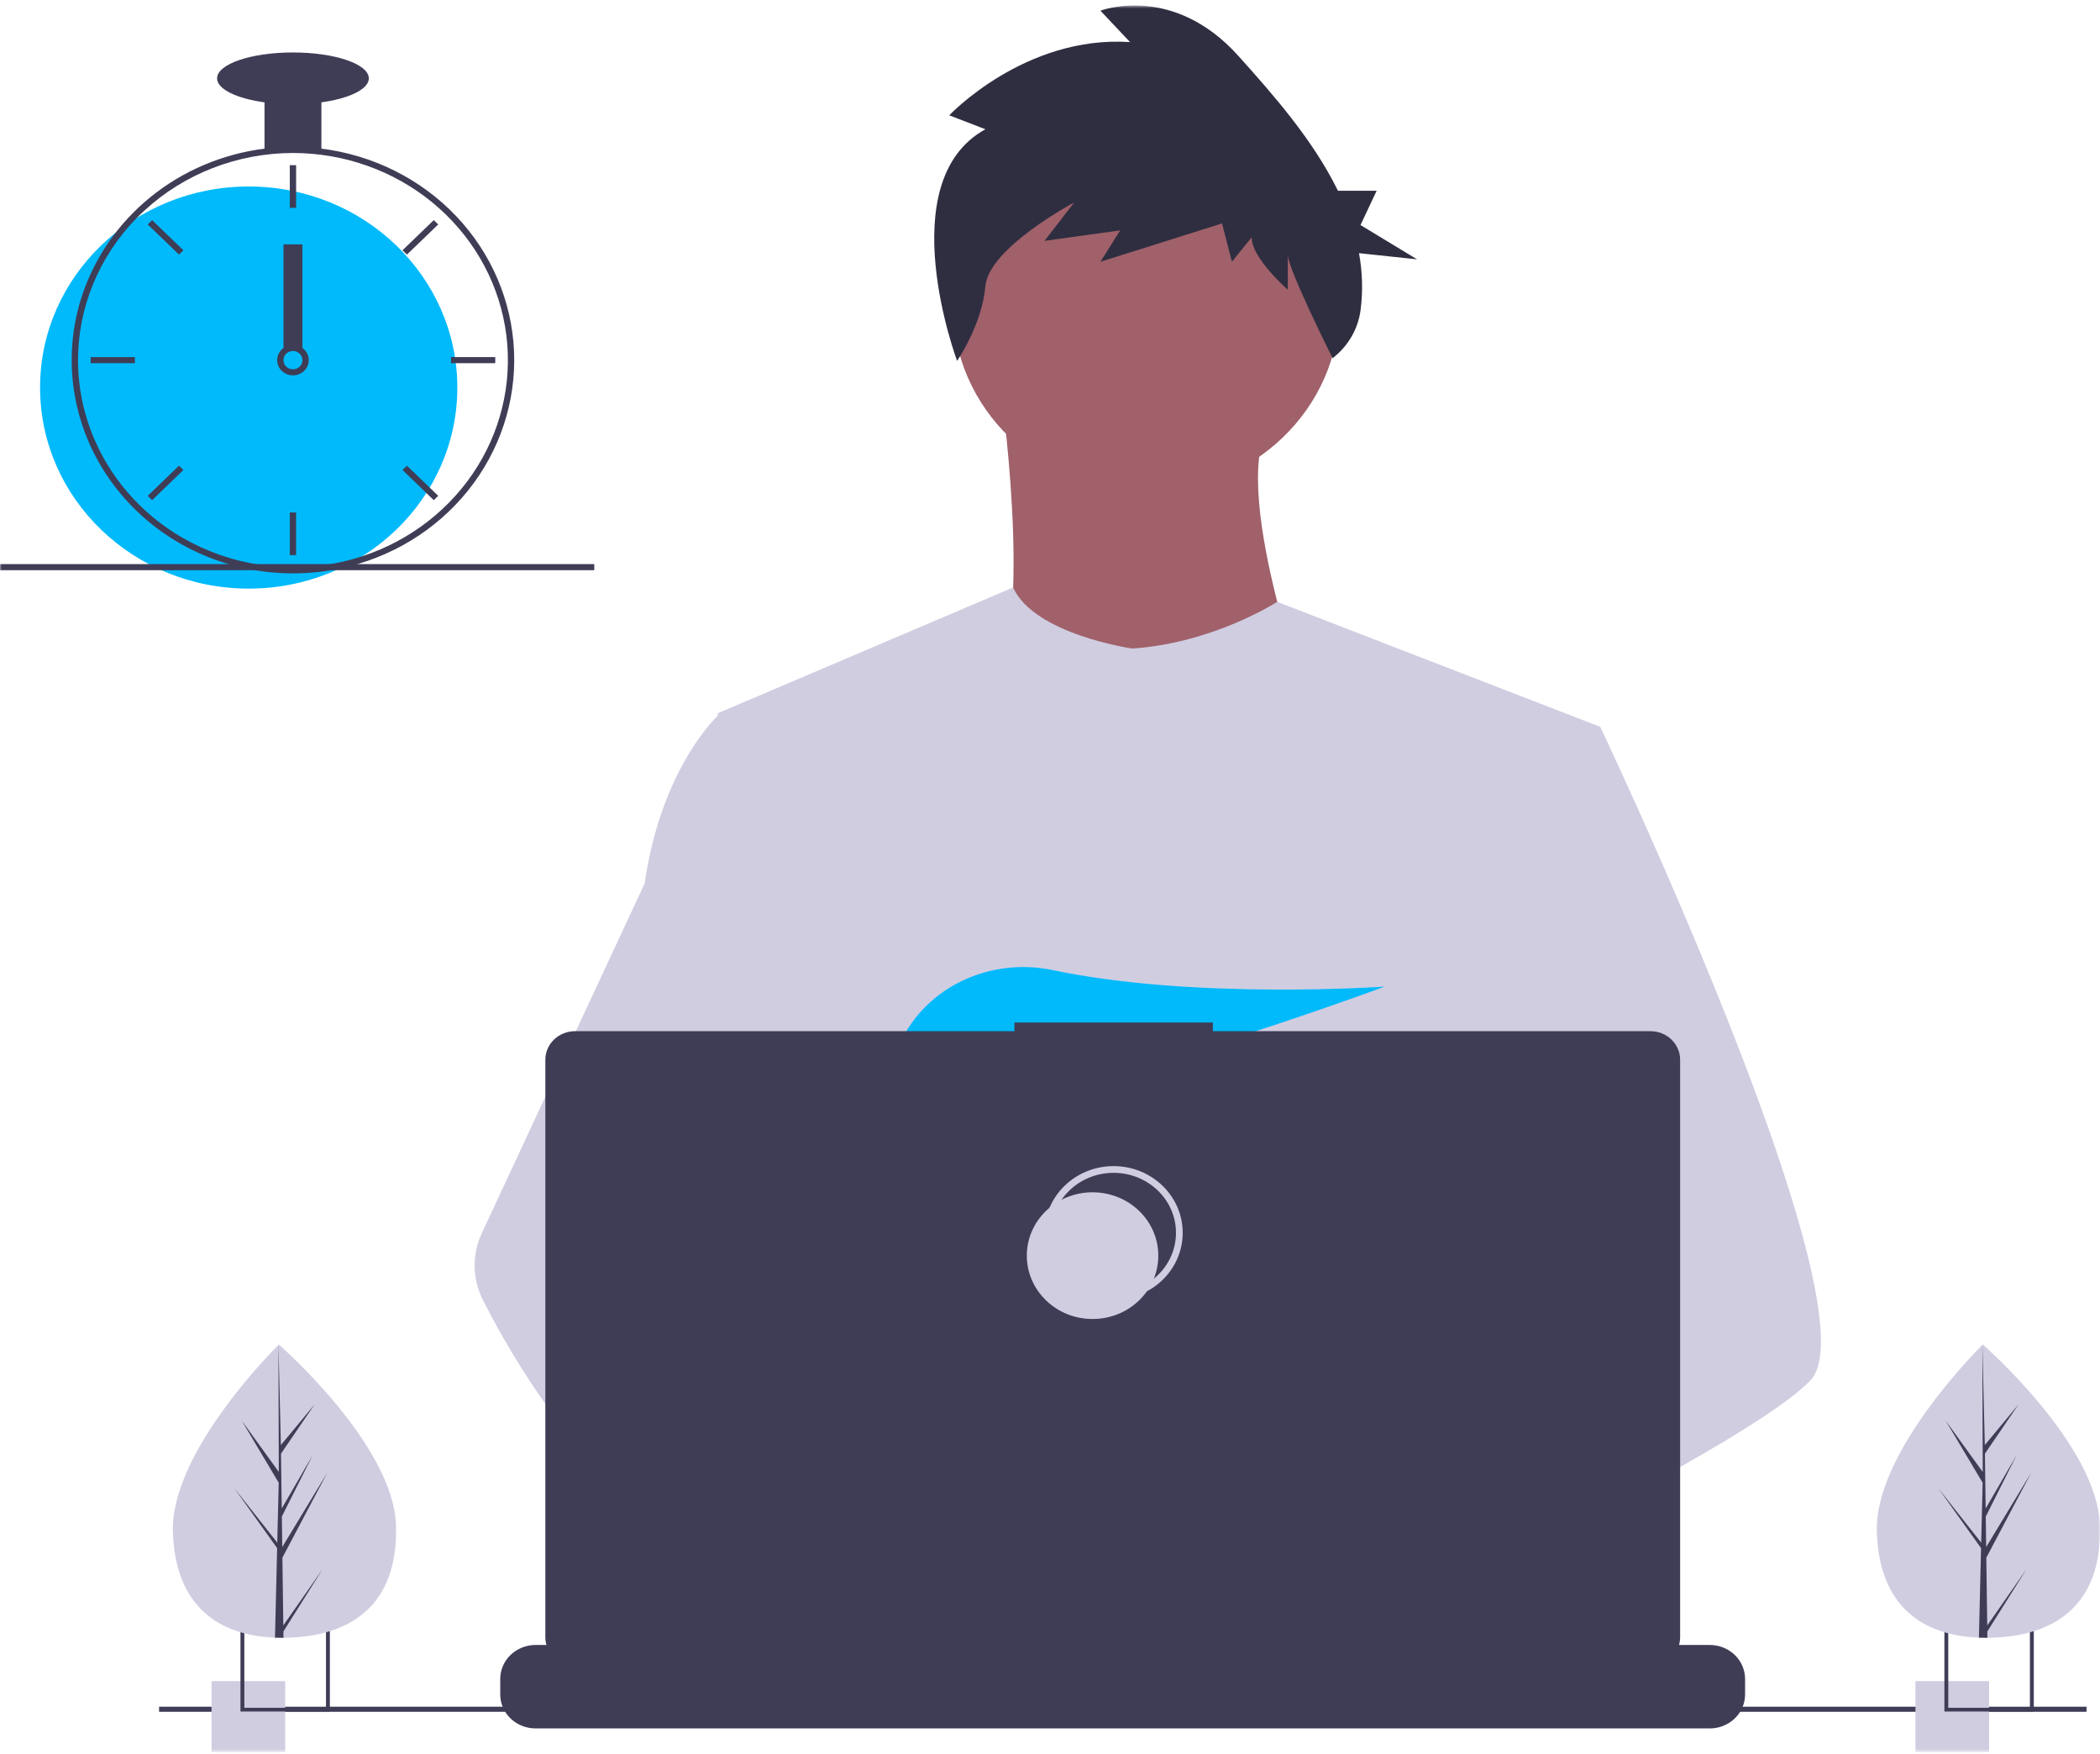 <svg width="625" height="522" viewBox="0 0 625 522" fill="none" xmlns="http://www.w3.org/2000/svg">
<mask id="mask0_42_150" style="mask-type:luminance" maskUnits="userSpaceOnUse" x="0" y="1" width="625" height="521">
<path d="M625 1.629H0V521.427H625V1.629Z" fill="white"/>
</mask>
<g mask="url(#mask0_42_150)">
<path d="M341.15 146.387C372.933 146.387 398.698 121.557 398.698 90.928C398.698 60.299 372.933 35.469 341.15 35.469C309.367 35.469 283.6 60.299 283.6 90.928C283.6 121.557 309.367 146.387 341.15 146.387Z" fill="#A0616A"/>
<path d="M298.196 118.658C298.196 118.658 309.038 197.426 292.358 206.268C275.677 215.108 391.608 215.913 391.608 215.913C391.608 215.913 365.754 147.593 377.429 126.695L298.196 118.658Z" fill="#A0616A"/>
<path d="M476.263 216.311L466.621 258.621L446.235 348.134L445.625 353.037L438.59 409.788L433.908 447.488L430.771 472.816C411.692 482.264 397.863 488.789 397.863 488.789C397.863 488.789 396.673 483.041 394.756 475.689C381.365 479.557 356.59 485.976 335.592 487.257C343.238 495.47 346.752 503.186 341.985 508.88C327.602 526.045 268.219 490.086 247.448 476.676C246.965 479.887 246.781 483.133 246.9 486.375L231.006 474.594L232.579 447.488L235.231 401.627L238.567 344.114C237.515 341.651 236.633 339.123 235.929 336.549C231.06 319.868 225.152 286.556 220.621 258.621C216.975 236.139 214.235 217.14 213.656 213.098C213.577 212.57 213.54 212.299 213.54 212.299L301.525 174.831C307.779 188.806 336.977 193.007 336.977 193.007C361.167 191.4 380.129 179.107 380.129 179.107L476.263 216.311Z" fill="#D0CDE1"/>
<path d="M404.538 472.717C404.538 472.717 400.813 473.946 394.756 475.689C381.365 479.557 356.59 485.974 335.592 487.257C317.515 488.373 302.238 485.689 299.444 474.323C298.246 469.437 299.944 465.415 303.646 462.113C314.696 452.241 343.558 448.703 366.45 447.489C372.913 447.149 378.892 446.991 383.871 446.93C392.321 446.826 397.863 446.991 397.863 446.991L397.996 447.489L404.538 472.717Z" fill="#A0616A"/>
<path d="M293.273 38.468L282.515 34.317C282.515 34.317 305.013 10.447 336.315 12.523L327.51 3.182C327.51 3.182 349.031 -5.121 368.596 16.674C378.879 28.131 390.779 41.598 398.196 56.768H409.721L404.91 66.974L421.744 77.179L404.467 75.346C405.496 80.935 405.654 86.64 404.935 92.273C404.194 97.909 401.21 103.046 396.613 106.601C396.613 106.601 383.269 79.982 383.269 75.831V86.209C383.269 86.209 372.508 76.869 372.508 70.642L366.64 77.906L363.704 66.49L327.51 77.906L333.379 68.566L310.881 71.68L319.685 60.263C319.685 60.263 294.252 73.755 293.273 85.171C292.296 96.588 284.852 107.405 284.852 107.405C284.852 107.405 264.906 54.036 293.273 38.468Z" fill="#2F2E41"/>
<path d="M538.815 410.82C532.954 416.946 518.429 426.169 500.821 436.153C494.271 439.865 487.298 443.688 480.183 447.489C463.208 456.561 445.435 465.552 430.771 472.814C411.692 482.264 397.863 488.789 397.863 488.789C397.863 488.789 396.673 483.041 394.756 475.689C392.19 465.845 388.323 453.122 384.292 447.489C384.152 447.294 384.01 447.113 383.871 446.93C382.696 445.445 381.515 444.577 380.348 444.577L438.59 409.788L463.756 394.748L445.625 353.037L422.881 300.71L436.608 258.621L450.406 216.311H476.263C476.263 216.311 484.825 234.32 495.773 259.434C497.408 263.19 499.098 267.105 500.821 271.147C523.344 323.939 551.423 397.66 538.815 410.82Z" fill="#D0CDE1"/>
<path d="M341.985 508.88C327.602 526.046 268.219 490.086 247.448 476.676C242.925 473.757 240.233 471.91 240.233 471.91L259.233 447.489L265.252 439.759C265.252 439.759 270.637 442.512 278.596 446.991C278.885 447.157 279.175 447.324 279.473 447.489C286.335 451.374 294.952 456.449 303.646 462.113C315.644 469.935 327.773 478.855 335.592 487.257C343.237 495.47 346.752 503.186 341.985 508.88Z" fill="#A0616A"/>
<path d="M278.596 446.993C276.471 446.985 274.35 447.151 272.256 447.489C254.265 450.468 248.958 466.162 247.448 476.677C246.965 479.887 246.781 483.133 246.9 486.376L231.006 474.595L225.215 470.304C211.277 465.62 198.857 457.302 188.089 447.489C178.747 438.827 170.367 429.251 163.085 418.913C155.831 408.726 149.365 398.039 143.739 386.937C142.169 383.839 141.325 380.446 141.267 376.999C141.209 373.551 141.938 370.134 143.403 366.988L163.085 324.716L191.853 262.934C192.064 261.464 192.296 260.026 192.549 258.621C198.254 227.096 213.538 213.099 213.538 213.099H225.215L233.025 258.621L242.729 315.176L235.929 336.55L220.215 385.911L235.231 401.629L278.596 446.993Z" fill="#D0CDE1"/>
<path d="M291.81 315.222L301.792 326.445C305.5 325.762 309.373 324.961 313.362 324.062L310.496 315.222L317.506 323.102C359.765 313.088 412.142 293.613 412.142 293.613C412.142 293.613 355.594 297.608 313.373 288.72C294.692 284.787 275.471 293.711 267.804 310.592C263.35 320.406 264.048 328.906 279.852 328.906C285.192 328.818 290.517 328.336 295.779 327.463L291.81 315.222Z" fill="#00BAFC"/>
<path d="M519.369 499.679V504.256C519.371 505.513 519.129 506.758 518.656 507.93C518.446 508.45 518.192 508.956 517.896 509.438C516.965 510.946 515.64 512.194 514.056 513.062C512.471 513.929 510.679 514.385 508.858 514.385H159.391C157.569 514.385 155.777 513.929 154.193 513.062C152.608 512.194 151.285 510.946 150.352 509.438C150.057 508.956 149.803 508.45 149.593 507.93C149.12 506.758 148.878 505.513 148.881 504.256V499.679C148.88 498.347 149.152 497.03 149.68 495.802C150.208 494.573 150.982 493.457 151.958 492.515C152.934 491.575 154.093 490.829 155.368 490.321C156.644 489.811 158.011 489.55 159.391 489.55H179.535V487.416C179.535 487.359 179.546 487.305 179.568 487.253C179.59 487.203 179.622 487.157 179.663 487.116C179.704 487.078 179.752 487.046 179.805 487.026C179.859 487.004 179.915 486.994 179.973 486.994H190.483C190.541 486.994 190.598 487.004 190.651 487.026C190.704 487.046 190.753 487.078 190.793 487.116C190.834 487.157 190.866 487.203 190.888 487.253C190.91 487.305 190.922 487.359 190.921 487.416V489.55H197.488V487.416C197.487 487.359 197.499 487.305 197.521 487.253C197.543 487.203 197.575 487.157 197.616 487.116C197.656 487.078 197.705 487.046 197.758 487.026C197.811 487.004 197.868 486.994 197.926 486.994H208.435C208.494 486.994 208.55 487.004 208.604 487.026C208.656 487.046 208.706 487.078 208.746 487.116C208.788 487.157 208.819 487.203 208.842 487.253C208.863 487.305 208.875 487.359 208.875 487.416V489.55H215.448V487.416C215.448 487.359 215.458 487.305 215.481 487.253C215.504 487.203 215.535 487.157 215.577 487.116C215.617 487.078 215.665 487.046 215.719 487.026C215.771 487.004 215.829 486.994 215.885 486.994H226.396C226.454 486.994 226.51 487.004 226.565 487.026C226.617 487.046 226.667 487.078 226.706 487.116C226.748 487.157 226.779 487.203 226.802 487.253C226.823 487.305 226.835 487.359 226.835 487.416V489.55H233.4V487.416C233.4 487.359 233.413 487.305 233.433 487.253C233.456 487.203 233.488 487.157 233.529 487.116C233.569 487.078 233.619 487.046 233.671 487.026C233.725 487.004 233.781 486.994 233.84 486.994H244.35C244.406 486.994 244.465 487.004 244.517 487.026C244.571 487.046 244.619 487.078 244.658 487.116C244.7 487.157 244.731 487.203 244.754 487.253C244.777 487.305 244.788 487.359 244.788 487.416V489.55H251.354V487.416C251.354 487.359 251.365 487.305 251.388 487.253C251.408 487.203 251.442 487.157 251.481 487.116C251.523 487.078 251.571 487.046 251.623 487.026C251.677 487.004 251.733 486.994 251.792 486.994H262.302C262.36 486.994 262.417 487.004 262.469 487.026C262.523 487.046 262.571 487.078 262.613 487.116C262.652 487.157 262.685 487.203 262.706 487.253C262.729 487.305 262.74 487.359 262.74 487.416V489.55H269.315V487.416C269.315 487.359 269.325 487.305 269.348 487.253C269.369 487.203 269.402 487.157 269.442 487.116C269.483 487.078 269.531 487.046 269.583 487.026C269.637 487.004 269.694 486.994 269.752 486.994H280.263C280.321 486.994 280.377 487.004 280.429 487.026C280.483 487.046 280.531 487.078 280.573 487.116C280.613 487.157 280.646 487.203 280.667 487.253C280.69 487.305 280.7 487.359 280.7 487.416V489.55H287.267V487.416C287.267 487.359 287.277 487.305 287.3 487.253C287.321 487.203 287.354 487.157 287.394 487.116C287.435 487.078 287.483 487.046 287.538 487.026C287.59 487.004 287.648 486.994 287.704 486.994H370.033C370.092 486.994 370.148 487.004 370.202 487.026C370.254 487.046 370.302 487.078 370.344 487.116C370.385 487.157 370.417 487.203 370.44 487.253C370.46 487.305 370.473 487.359 370.471 487.416V489.55H377.046V487.416C377.046 487.359 377.056 487.305 377.079 487.253C377.1 487.203 377.133 487.157 377.173 487.116C377.215 487.078 377.262 487.046 377.317 487.026C377.369 487.004 377.427 486.994 377.483 486.994H387.994C388.11 486.994 388.221 487.038 388.302 487.118C388.385 487.197 388.431 487.303 388.433 487.416V489.55H394.998V487.416C394.998 487.359 395.01 487.305 395.031 487.253C395.054 487.203 395.085 487.157 395.127 487.116C395.167 487.078 395.215 487.046 395.269 487.026C395.323 487.004 395.379 486.994 395.437 486.994H405.946C406.004 486.994 406.062 487.004 406.115 487.026C406.169 487.046 406.217 487.078 406.256 487.116C406.298 487.157 406.329 487.203 406.352 487.253C406.373 487.305 406.385 487.359 406.385 487.416V489.55H412.952V487.416C412.95 487.359 412.962 487.305 412.983 487.253C413.006 487.203 413.037 487.157 413.079 487.116C413.121 487.078 413.169 487.046 413.221 487.026C413.275 487.004 413.331 486.994 413.39 486.994H423.9C423.956 486.994 424.015 487.004 424.067 487.026C424.121 487.046 424.169 487.078 424.21 487.116C424.25 487.157 424.283 487.203 424.304 487.253C424.327 487.305 424.338 487.359 424.338 487.416V489.55H430.912V487.416C430.912 487.359 430.923 487.305 430.944 487.253C430.967 487.203 431 487.157 431.04 487.116C431.081 487.078 431.129 487.046 431.181 487.026C431.235 487.004 431.292 486.994 431.35 486.994H441.86C441.975 486.994 442.085 487.04 442.165 487.118C442.246 487.199 442.292 487.305 442.29 487.416V489.55H448.865V487.416C448.865 487.359 448.875 487.305 448.898 487.253C448.919 487.203 448.952 487.157 448.992 487.116C449.033 487.078 449.081 487.046 449.135 487.026C449.188 487.004 449.246 486.994 449.302 486.994H459.813C459.871 486.994 459.927 487.004 459.981 487.026C460.033 487.046 460.081 487.078 460.123 487.116C460.165 487.157 460.196 487.203 460.219 487.253C460.24 487.305 460.252 487.359 460.25 487.416V489.55H466.817V487.416C466.817 487.359 466.829 487.305 466.85 487.253C466.873 487.203 466.904 487.157 466.946 487.116C466.985 487.078 467.033 487.046 467.087 487.026C467.14 487.004 467.198 486.994 467.254 486.994H477.765C477.823 486.994 477.879 487.004 477.933 487.026C477.988 487.046 478.035 487.078 478.075 487.116C478.117 487.157 478.148 487.203 478.171 487.253C478.192 487.305 478.204 487.359 478.204 487.416V489.55H508.858C510.237 489.55 511.604 489.811 512.881 490.321C514.156 490.829 515.315 491.575 516.29 492.515C517.267 493.457 518.042 494.573 518.569 495.802C519.096 497.03 519.369 498.347 519.369 499.679Z" fill="#3F3D56"/>
<path d="M620.988 507.928H47.347V509.438H620.988V507.928Z" fill="#3F3D56"/>
<path d="M491.229 306.888H360.973V304.302H301.908V306.888H171.115C168.778 306.888 166.537 307.783 164.884 309.375C163.232 310.968 162.304 313.128 162.304 315.378V487.265C162.304 489.518 163.232 491.676 164.884 493.27C166.537 494.862 168.778 495.756 171.115 495.756H491.229C493.567 495.756 495.806 494.862 497.46 493.27C499.113 491.676 500.04 489.518 500.04 487.265V315.378C500.04 314.264 499.813 313.16 499.369 312.13C498.927 311.1 498.277 310.164 497.46 309.375C496.642 308.586 495.671 307.962 494.602 307.534C493.531 307.109 492.385 306.888 491.229 306.888Z" fill="#3F3D56"/>
<path d="M331.429 385.752C342.233 385.752 350.994 377.312 350.994 366.898C350.994 356.484 342.233 348.043 331.429 348.043C320.623 348.043 311.862 356.484 311.862 366.898C311.862 377.312 320.623 385.752 331.429 385.752Z" stroke="#D0CDE1" stroke-width="2" stroke-miterlimit="10"/>
<path d="M325.167 392.54C335.973 392.54 344.733 384.098 344.733 373.686C344.733 363.272 335.973 354.832 325.167 354.832C314.363 354.832 305.602 363.272 305.602 373.686C305.602 384.098 314.363 392.54 325.167 392.54Z" fill="#D0CDE1"/>
<path d="M84.869 500.309H62.956V521.426H84.869V500.309Z" fill="#D0CDE1"/>
<path d="M71.568 483.718V509.36H98.176V483.718H71.568ZM97.018 508.243H72.719V484.834H97.018V508.243Z" fill="#3F3D56"/>
<path d="M591.99 500.309H570.077V521.426H591.99V500.309Z" fill="#D0CDE1"/>
<path d="M578.688 483.718V509.36H605.296V483.718H578.688ZM604.138 508.243H579.84V484.834H604.138V508.243Z" fill="#3F3D56"/>
<path d="M74.018 175.176C108.31 175.176 136.109 148.386 136.109 115.339C136.109 82.292 108.31 55.502 74.018 55.502C39.726 55.502 11.927 82.292 11.927 115.339C11.927 148.386 39.726 175.176 74.018 175.176Z" fill="#00BAFC"/>
<path d="M95.656 44.233C90.034 43.544 84.344 43.544 78.722 44.233C66.197 45.818 54.406 50.832 44.75 58.681C35.093 66.529 27.975 76.883 24.241 88.512C22.543 93.812 21.581 99.306 21.381 104.85C21.353 105.62 21.334 106.4 21.334 107.18C21.352 124.006 28.296 140.138 40.642 152.036C52.988 163.935 69.728 170.626 87.189 170.643C88.59 170.643 89.992 170.598 91.375 170.516C94.621 170.32 97.848 169.889 101.027 169.229C116.211 166.082 129.753 157.866 139.26 146.031C148.767 134.196 153.629 119.504 152.987 104.55C152.344 89.596 146.238 75.341 135.748 64.305C125.257 53.268 111.057 46.159 95.656 44.233ZM107.801 165.548H107.792C102.488 167.292 96.968 168.35 91.375 168.694C89.992 168.784 88.59 168.83 87.189 168.83C70.228 168.81 53.968 162.308 41.976 150.751C29.983 139.194 23.236 123.524 23.216 107.18C23.216 106.4 23.235 105.62 23.263 104.85C23.91 88.921 30.925 73.851 42.84 62.794C54.756 51.737 70.647 45.551 87.189 45.529C102.345 45.53 117.008 50.716 128.567 60.164C140.125 69.611 147.828 82.706 150.303 97.116C152.777 111.526 149.864 126.314 142.08 138.846C134.296 151.379 122.149 160.841 107.801 165.548Z" fill="#3F3D56"/>
<path d="M88.129 49.156H86.248V61.849H88.129V49.156Z" fill="#3F3D56"/>
<path d="M45.279 65.51L43.949 66.792L53.262 75.767L54.592 74.484L45.279 65.51Z" fill="#3F3D56"/>
<path d="M26.979 106.273V108.086H40.15V106.273H26.979Z" fill="#3F3D56"/>
<path d="M43.949 147.567L45.279 148.849L54.592 139.874L53.262 138.592L43.949 147.567Z" fill="#3F3D56"/>
<path d="M119.785 74.484L121.115 75.767L130.429 66.792L129.098 65.51L119.785 74.484Z" fill="#3F3D56"/>
<path d="M134.227 106.273V108.086H147.398V106.273H134.227Z" fill="#3F3D56"/>
<path d="M121.115 138.592L119.785 139.874L129.098 148.849L130.429 147.567L121.115 138.592Z" fill="#3F3D56"/>
<path d="M88.129 152.51H86.248V165.203H88.129V152.51Z" fill="#3F3D56"/>
<path d="M90.011 103.553C89.197 102.965 88.207 102.646 87.189 102.646C86.171 102.646 85.18 102.965 84.366 103.553C83.809 103.961 83.35 104.481 83.021 105.076C82.604 105.843 82.424 106.709 82.501 107.571C82.579 108.433 82.911 109.256 83.458 109.942C84.006 110.629 84.746 111.15 85.59 111.444C86.435 111.738 87.35 111.793 88.226 111.602C89.102 111.411 89.903 110.982 90.534 110.366C91.166 109.751 91.601 108.974 91.788 108.127C91.976 107.281 91.909 106.4 91.594 105.59C91.279 104.779 90.73 104.072 90.011 103.553ZM87.189 109.899C86.441 109.897 85.724 109.61 85.195 109.1C84.666 108.591 84.368 107.9 84.366 107.179C84.37 106.629 84.543 106.093 84.865 105.638C85.141 105.253 85.515 104.944 85.951 104.739C86.387 104.535 86.871 104.442 87.355 104.47C87.839 104.498 88.308 104.646 88.715 104.9C89.123 105.153 89.455 105.504 89.681 105.918C89.907 106.332 90.018 106.795 90.004 107.262C89.989 107.73 89.85 108.186 89.599 108.586C89.349 108.986 88.995 109.317 88.573 109.548C88.151 109.778 87.674 109.899 87.189 109.899Z" fill="#3F3D56"/>
<path d="M95.656 28.303H78.722V44.623H95.656V28.303Z" fill="#3F3D56"/>
<path d="M87.189 31.023C99.658 31.023 109.767 27.573 109.767 23.317C109.767 19.061 99.658 15.611 87.189 15.611C74.719 15.611 64.61 19.061 64.61 23.317C64.61 27.573 74.719 31.023 87.189 31.023Z" fill="#3F3D56"/>
<path d="M90.011 72.728H84.366V103.553H90.011V72.728Z" fill="#3F3D56"/>
<path d="M176.866 167.881H0V169.694H176.866V167.881Z" fill="#3F3D56"/>
<path d="M117.854 453.951C118.584 478.048 103.974 486.878 85.639 487.393C85.213 487.406 84.79 487.414 84.368 487.416C83.517 487.422 82.675 487.408 81.841 487.375C65.26 486.711 52.134 478.228 51.455 455.821C50.752 432.63 80.621 402.496 82.862 400.268L82.867 400.266C82.952 400.181 82.995 400.139 82.995 400.139C82.995 400.139 117.123 429.857 117.854 453.951Z" fill="#D0CDE1"/>
<path d="M84.32 483.741L95.966 467.051L84.343 485.538L84.368 487.415C83.517 487.421 82.675 487.407 81.842 487.375L82.419 463.233L82.403 463.046L82.425 463.01L82.48 460.729L69.725 442.883L82.465 459.021L82.51 459.503L82.947 441.263L71.93 422.76L82.978 438.058L82.862 400.268L82.863 400.143L82.867 400.266L83.598 430.05L93.638 417.951L83.631 432.616L83.85 448.932L93.089 433.007L83.884 451.329L84.006 460.402L97.442 438.221L84.047 463.568L84.32 483.741Z" fill="#3F3D56"/>
<path d="M624.973 453.951C625.704 478.048 611.094 486.878 592.76 487.393C592.333 487.406 591.91 487.414 591.487 487.416C590.637 487.422 589.796 487.408 588.962 487.375C572.379 486.711 559.254 478.228 558.575 455.821C557.873 432.63 587.742 402.496 589.983 400.268L589.987 400.266C590.071 400.181 590.115 400.139 590.115 400.139C590.115 400.139 624.244 429.857 624.973 453.951Z" fill="#D0CDE1"/>
<path d="M591.44 483.741L603.087 467.051L591.465 485.538L591.487 487.415C590.637 487.421 589.796 487.407 588.962 487.375L589.54 463.233L589.523 463.046L589.546 463.01L589.6 460.729L576.846 442.883L589.585 459.021L589.631 459.503L590.067 441.263L579.05 422.76L590.098 438.058L589.983 400.268V400.143L589.987 400.266L590.719 430.05L600.758 417.951L590.75 432.616L590.971 448.932L600.208 433.007L591.004 451.329L591.125 460.402L604.562 438.221L591.167 463.568L591.44 483.741Z" fill="#3F3D56"/>
</g>
</svg>
